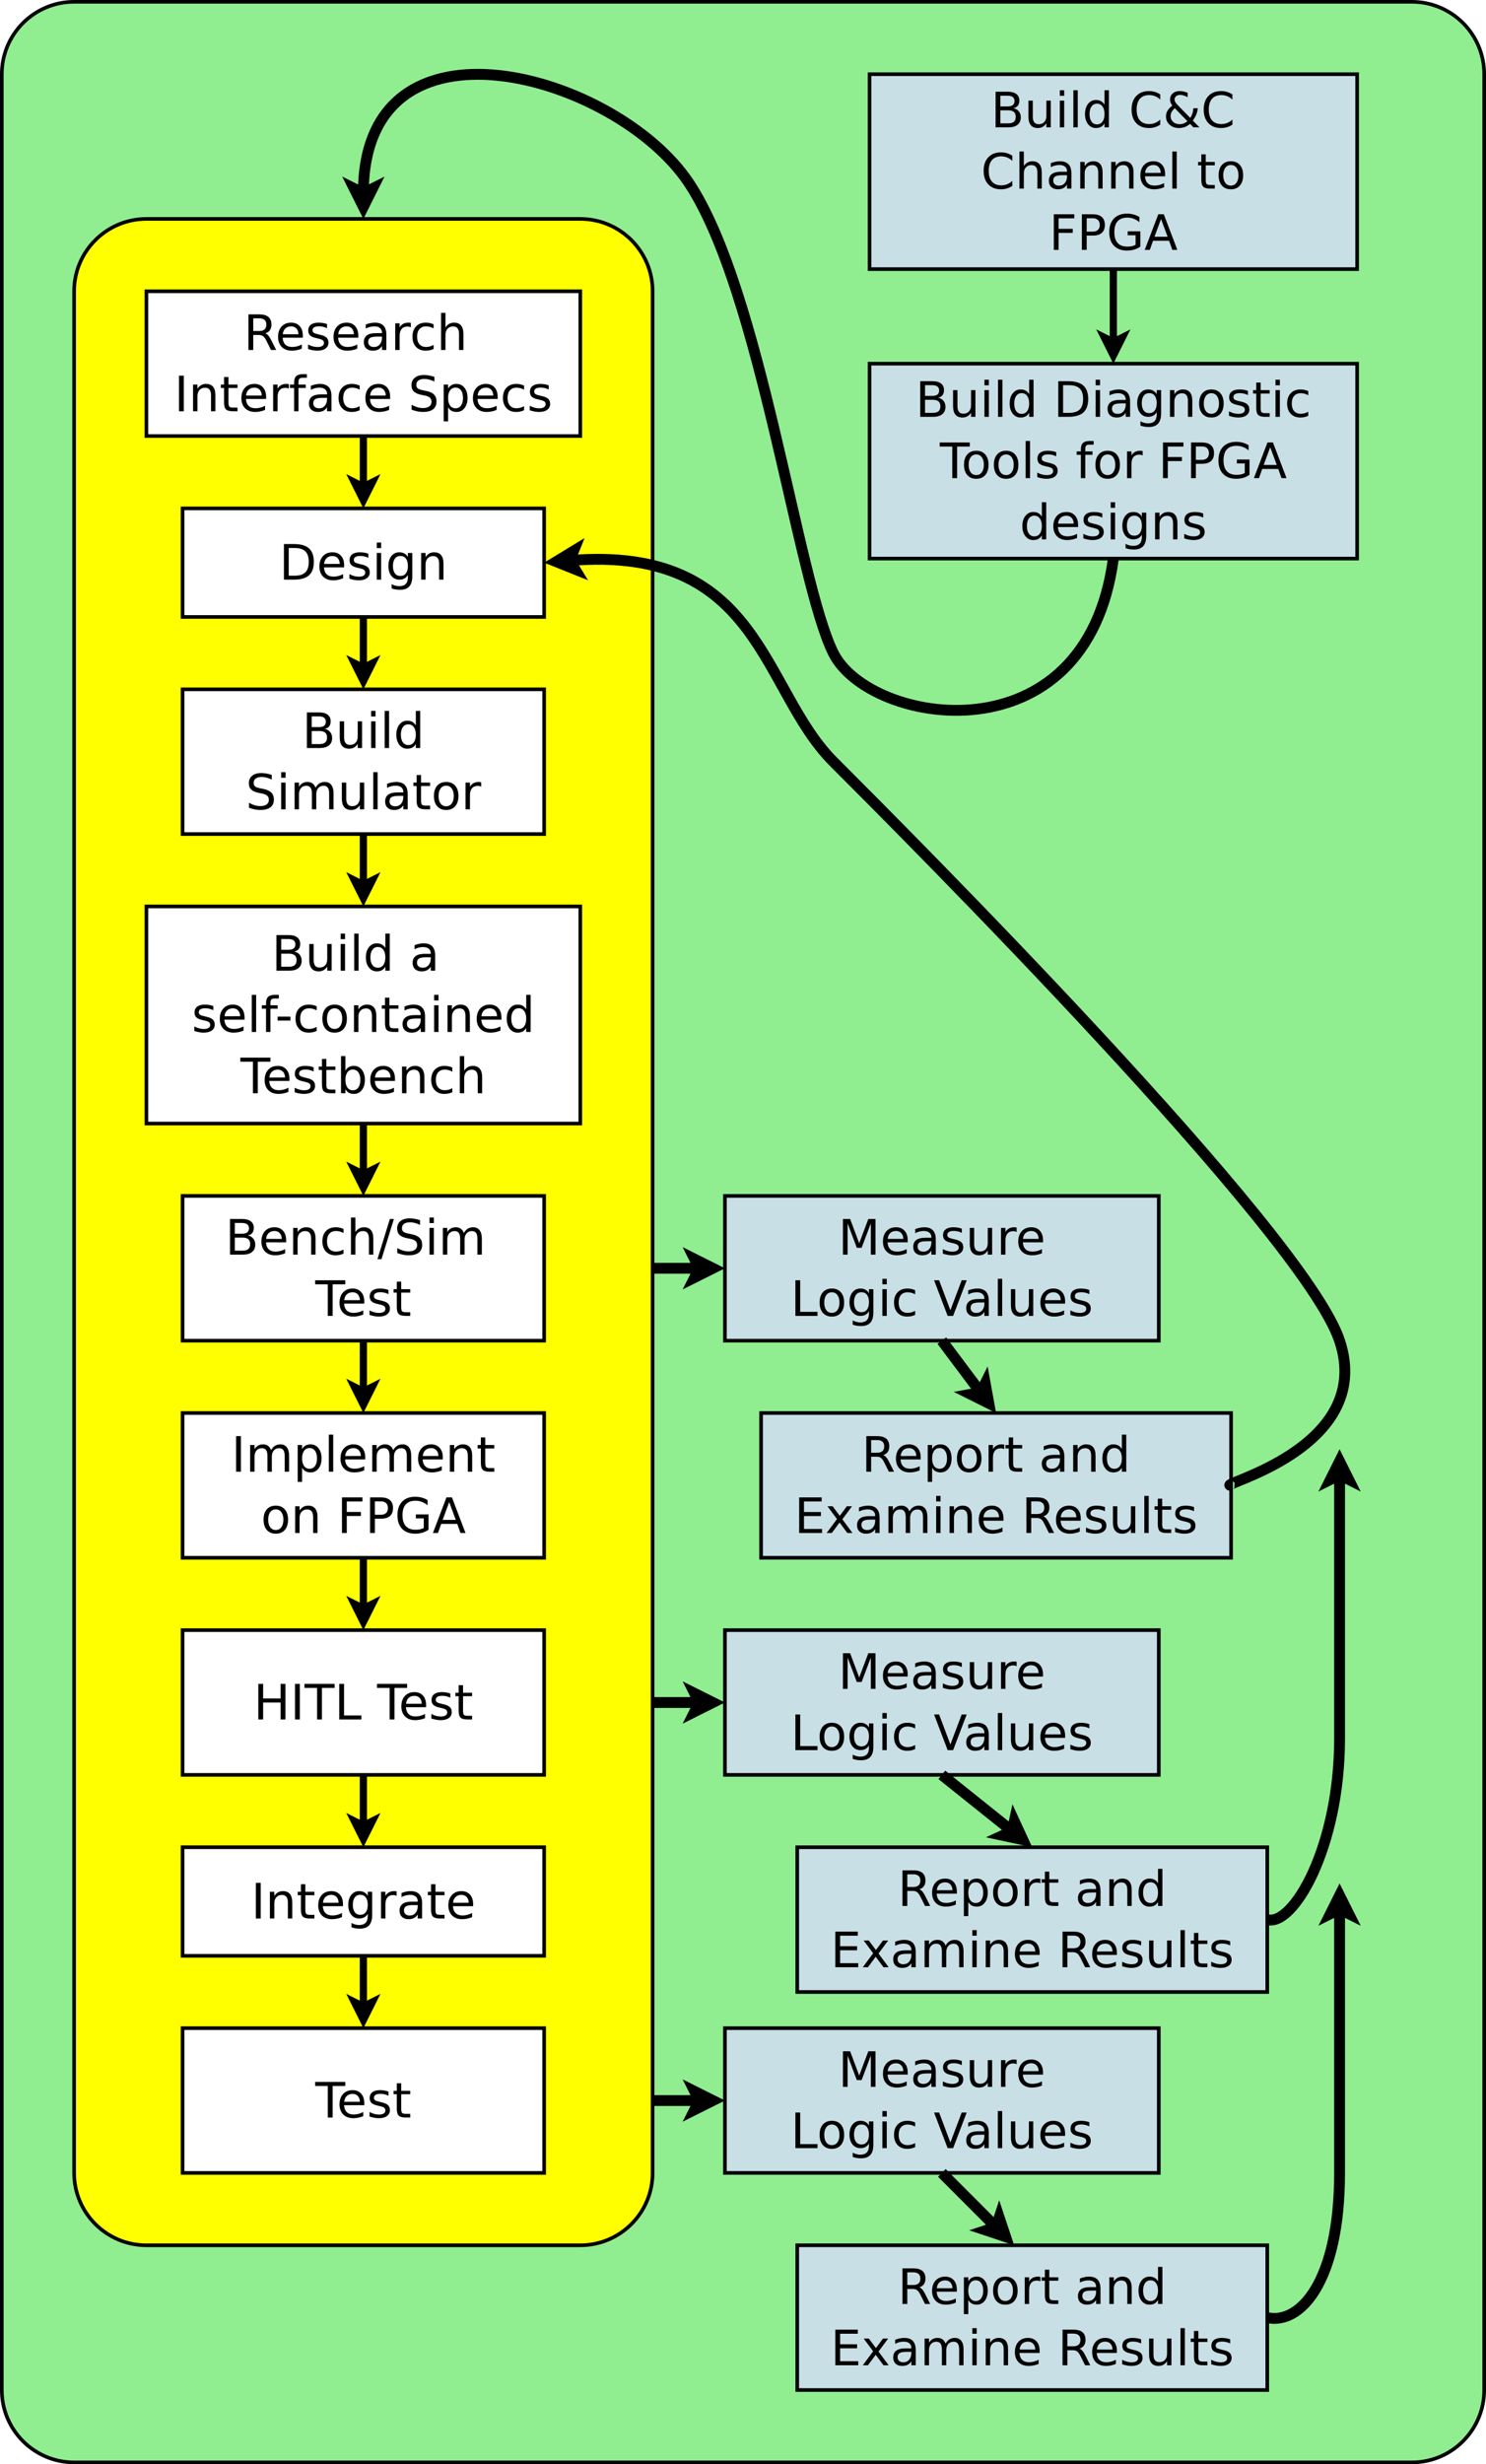 <?xml version="1.0" encoding="UTF-8"?>
<svg xmlns="http://www.w3.org/2000/svg" xmlns:xlink="http://www.w3.org/1999/xlink" width="822pt" height="1362pt" viewBox="0 0 822 1362" version="1.1">
<defs>
<g>
<symbol overflow="visible" id="glyph0-0">
<path style="stroke:none;" d="M 1.344 4.766 L 1.344 -19.031 L 14.844 -19.031 L 14.844 4.766 Z M 2.859 3.266 L 13.344 3.266 L 13.344 -17.516 L 2.859 -17.516 Z M 2.859 3.266 "/>
</symbol>
<symbol overflow="visible" id="glyph0-1">
<path style="stroke:none;" d="M 5.312 -9.406 L 5.312 -2.188 L 9.578 -2.188 C 11.016 -2.188 12.078 -2.484 12.766 -3.078 C 13.453 -3.672 13.797 -4.578 13.797 -5.797 C 13.797 -7.023 13.453 -7.93 12.766 -8.516 C 12.078 -9.109 11.016 -9.406 9.578 -9.406 Z M 5.312 -17.5 L 5.312 -11.562 L 9.25 -11.562 C 10.551 -11.562 11.52 -11.805 12.156 -12.297 C 12.801 -12.785 13.125 -13.531 13.125 -14.531 C 13.125 -15.52 12.801 -16.258 12.156 -16.75 C 11.52 -17.25 10.551 -17.5 9.25 -17.5 Z M 2.656 -19.688 L 9.453 -19.688 C 11.484 -19.688 13.047 -19.266 14.141 -18.422 C 15.242 -17.578 15.797 -16.375 15.797 -14.812 C 15.797 -13.613 15.516 -12.656 14.953 -11.938 C 14.391 -11.227 13.562 -10.785 12.469 -10.609 C 13.781 -10.328 14.797 -9.738 15.516 -8.844 C 16.242 -7.957 16.609 -6.848 16.609 -5.516 C 16.609 -3.754 16.008 -2.395 14.812 -1.438 C 13.625 -0.477 11.926 0 9.719 0 L 2.656 0 Z M 2.656 -19.688 "/>
</symbol>
<symbol overflow="visible" id="glyph0-2">
<path style="stroke:none;" d="M 2.297 -5.828 L 2.297 -14.766 L 4.719 -14.766 L 4.719 -5.922 C 4.719 -4.523 4.988 -3.477 5.531 -2.781 C 6.082 -2.082 6.898 -1.734 7.984 -1.734 C 9.297 -1.734 10.332 -2.148 11.094 -2.984 C 11.852 -3.816 12.234 -4.953 12.234 -6.391 L 12.234 -14.766 L 14.656 -14.766 L 14.656 0 L 12.234 0 L 12.234 -2.266 C 11.641 -1.367 10.953 -0.703 10.172 -0.266 C 9.398 0.16 8.5 0.375 7.469 0.375 C 5.781 0.375 4.492 -0.148 3.609 -1.203 C 2.734 -2.254 2.297 -3.797 2.297 -5.828 Z M 8.391 -15.125 Z M 8.391 -15.125 "/>
</symbol>
<symbol overflow="visible" id="glyph0-3">
<path style="stroke:none;" d="M 2.547 -14.766 L 4.969 -14.766 L 4.969 0 L 2.547 0 Z M 2.547 -20.516 L 4.969 -20.516 L 4.969 -17.438 L 2.547 -17.438 Z M 2.547 -20.516 "/>
</symbol>
<symbol overflow="visible" id="glyph0-4">
<path style="stroke:none;" d="M 2.547 -20.516 L 4.969 -20.516 L 4.969 0 L 2.547 0 Z M 2.547 -20.516 "/>
</symbol>
<symbol overflow="visible" id="glyph0-5">
<path style="stroke:none;" d="M 12.266 -12.531 L 12.266 -20.516 L 14.688 -20.516 L 14.688 0 L 12.266 0 L 12.266 -2.219 C 11.754 -1.332 11.109 -0.676 10.328 -0.25 C 9.547 0.164 8.613 0.375 7.531 0.375 C 5.75 0.375 4.297 -0.332 3.172 -1.75 C 2.047 -3.176 1.484 -5.051 1.484 -7.375 C 1.484 -9.688 2.047 -11.555 3.172 -12.984 C 4.297 -14.41 5.75 -15.125 7.531 -15.125 C 8.613 -15.125 9.547 -14.91 10.328 -14.484 C 11.109 -14.055 11.754 -13.406 12.266 -12.531 Z M 4 -7.375 C 4 -5.582 4.363 -4.176 5.094 -3.156 C 5.832 -2.145 6.844 -1.641 8.125 -1.641 C 9.406 -1.641 10.414 -2.145 11.156 -3.156 C 11.895 -4.176 12.266 -5.582 12.266 -7.375 C 12.266 -9.156 11.895 -10.551 11.156 -11.562 C 10.414 -12.582 9.406 -13.094 8.125 -13.094 C 6.844 -13.094 5.832 -12.582 5.094 -11.562 C 4.363 -10.551 4 -9.156 4 -7.375 Z M 4 -7.375 "/>
</symbol>
<symbol overflow="visible" id="glyph0-6">
<path style="stroke:none;" d=""/>
</symbol>
<symbol overflow="visible" id="glyph0-7">
<path style="stroke:none;" d="M 17.391 -18.172 L 17.391 -15.359 C 16.492 -16.191 15.535 -16.812 14.516 -17.219 C 13.504 -17.633 12.426 -17.844 11.281 -17.844 C 9.031 -17.844 7.305 -17.156 6.109 -15.781 C 4.922 -14.406 4.328 -12.422 4.328 -9.828 C 4.328 -7.234 4.922 -5.25 6.109 -3.875 C 7.305 -2.5 9.031 -1.812 11.281 -1.812 C 12.426 -1.812 13.504 -2.016 14.516 -2.422 C 15.535 -2.836 16.492 -3.461 17.391 -4.297 L 17.391 -1.516 C 16.453 -0.879 15.461 -0.406 14.422 -0.094 C 13.391 0.219 12.289 0.375 11.125 0.375 C 8.145 0.375 5.797 -0.535 4.078 -2.359 C 2.367 -4.18 1.516 -6.672 1.516 -9.828 C 1.516 -12.984 2.367 -15.473 4.078 -17.297 C 5.797 -19.129 8.145 -20.047 11.125 -20.047 C 12.301 -20.047 13.41 -19.891 14.453 -19.578 C 15.492 -19.266 16.473 -18.797 17.391 -18.172 Z M 17.391 -18.172 "/>
</symbol>
<symbol overflow="visible" id="glyph0-8">
<path style="stroke:none;" d="M 6.562 -10.594 C 5.758 -9.875 5.172 -9.16 4.797 -8.453 C 4.43 -7.742 4.25 -7.004 4.25 -6.234 C 4.25 -4.953 4.711 -3.883 5.641 -3.031 C 6.578 -2.176 7.75 -1.75 9.156 -1.75 C 9.988 -1.75 10.77 -1.883 11.5 -2.156 C 12.227 -2.438 12.91 -2.859 13.547 -3.422 Z M 8.422 -12.062 L 15.125 -5.203 C 15.645 -5.984 16.047 -6.82 16.328 -7.719 C 16.617 -8.613 16.789 -9.562 16.844 -10.562 L 19.297 -10.562 C 19.191 -9.395 18.91 -8.242 18.453 -7.109 C 17.992 -5.984 17.359 -4.863 16.547 -3.75 L 20.219 0 L 16.906 0 L 15.016 -1.938 C 14.098 -1.156 13.141 -0.57 12.141 -0.188 C 11.141 0.188 10.062 0.375 8.906 0.375 C 6.789 0.375 5.062 -0.227 3.719 -1.438 C 2.375 -2.645 1.703 -4.191 1.703 -6.078 C 1.703 -7.203 1.992 -8.258 2.578 -9.25 C 3.172 -10.238 4.055 -11.164 5.234 -12.031 C 4.805 -12.594 4.484 -13.145 4.266 -13.688 C 4.047 -14.238 3.938 -14.781 3.938 -15.312 C 3.938 -16.727 4.426 -17.867 5.406 -18.734 C 6.383 -19.609 7.68 -20.047 9.297 -20.047 C 10.023 -20.047 10.75 -19.961 11.469 -19.797 C 12.195 -19.641 12.938 -19.406 13.688 -19.094 L 13.688 -16.688 C 12.914 -17.102 12.18 -17.414 11.484 -17.625 C 10.797 -17.844 10.156 -17.953 9.562 -17.953 C 8.633 -17.953 7.883 -17.707 7.312 -17.219 C 6.738 -16.738 6.453 -16.109 6.453 -15.328 C 6.453 -14.879 6.578 -14.426 6.828 -13.969 C 7.086 -13.52 7.617 -12.883 8.422 -12.062 Z M 8.422 -12.062 "/>
</symbol>
<symbol overflow="visible" id="glyph0-9">
<path style="stroke:none;" d="M 14.812 -8.906 L 14.812 0 L 12.391 0 L 12.391 -8.828 C 12.391 -10.223 12.117 -11.27 11.578 -11.969 C 11.035 -12.664 10.219 -13.016 9.125 -13.016 C 7.812 -13.016 6.773 -12.594 6.016 -11.75 C 5.266 -10.914 4.891 -9.781 4.891 -8.344 L 4.891 0 L 2.453 0 L 2.453 -20.516 L 4.891 -20.516 L 4.891 -12.469 C 5.473 -13.352 6.156 -14.016 6.938 -14.453 C 7.727 -14.898 8.633 -15.125 9.656 -15.125 C 11.352 -15.125 12.633 -14.598 13.5 -13.547 C 14.375 -12.492 14.812 -10.945 14.812 -8.906 Z M 14.812 -8.906 "/>
</symbol>
<symbol overflow="visible" id="glyph0-10">
<path style="stroke:none;" d="M 9.25 -7.422 C 7.289 -7.422 5.93 -7.195 5.172 -6.75 C 4.422 -6.301 4.047 -5.535 4.047 -4.453 C 4.047 -3.598 4.328 -2.914 4.891 -2.406 C 5.461 -1.895 6.238 -1.641 7.219 -1.641 C 8.562 -1.641 9.641 -2.117 10.453 -3.078 C 11.266 -4.035 11.672 -5.301 11.672 -6.875 L 11.672 -7.422 Z M 14.094 -8.422 L 14.094 0 L 11.672 0 L 11.672 -2.234 C 11.117 -1.336 10.426 -0.676 9.594 -0.25 C 8.77 0.164 7.758 0.375 6.562 0.375 C 5.051 0.375 3.848 -0.047 2.953 -0.891 C 2.066 -1.734 1.625 -2.867 1.625 -4.297 C 1.625 -5.961 2.176 -7.219 3.281 -8.062 C 4.395 -8.906 6.055 -9.328 8.266 -9.328 L 11.672 -9.328 L 11.672 -9.562 C 11.672 -10.676 11.301 -11.535 10.562 -12.141 C 9.832 -12.754 8.801 -13.062 7.469 -13.062 C 6.625 -13.062 5.801 -12.957 5 -12.75 C 4.207 -12.551 3.441 -12.254 2.703 -11.859 L 2.703 -14.094 C 3.586 -14.438 4.445 -14.691 5.281 -14.859 C 6.125 -15.035 6.938 -15.125 7.719 -15.125 C 9.852 -15.125 11.445 -14.566 12.5 -13.453 C 13.562 -12.348 14.094 -10.672 14.094 -8.422 Z M 14.094 -8.422 "/>
</symbol>
<symbol overflow="visible" id="glyph0-11">
<path style="stroke:none;" d="M 14.812 -8.906 L 14.812 0 L 12.391 0 L 12.391 -8.828 C 12.391 -10.223 12.117 -11.27 11.578 -11.969 C 11.035 -12.664 10.219 -13.016 9.125 -13.016 C 7.812 -13.016 6.773 -12.594 6.016 -11.75 C 5.266 -10.914 4.891 -9.781 4.891 -8.344 L 4.891 0 L 2.453 0 L 2.453 -14.766 L 4.891 -14.766 L 4.891 -12.469 C 5.473 -13.352 6.156 -14.016 6.938 -14.453 C 7.727 -14.898 8.633 -15.125 9.656 -15.125 C 11.352 -15.125 12.633 -14.598 13.5 -13.547 C 14.375 -12.492 14.812 -10.945 14.812 -8.906 Z M 14.812 -8.906 "/>
</symbol>
<symbol overflow="visible" id="glyph0-12">
<path style="stroke:none;" d="M 15.172 -7.984 L 15.172 -6.797 L 4.016 -6.797 C 4.117 -5.129 4.617 -3.859 5.516 -2.984 C 6.422 -2.109 7.68 -1.672 9.297 -1.672 C 10.223 -1.672 11.125 -1.785 12 -2.016 C 12.875 -2.242 13.742 -2.586 14.609 -3.047 L 14.609 -0.75 C 13.734 -0.383 12.836 -0.109 11.922 0.078 C 11.016 0.273 10.094 0.375 9.156 0.375 C 6.789 0.375 4.922 -0.305 3.547 -1.672 C 2.172 -3.047 1.484 -4.898 1.484 -7.234 C 1.484 -9.648 2.133 -11.566 3.438 -12.984 C 4.75 -14.41 6.516 -15.125 8.734 -15.125 C 10.711 -15.125 12.281 -14.484 13.438 -13.203 C 14.594 -11.922 15.172 -10.18 15.172 -7.984 Z M 12.75 -8.703 C 12.727 -10.023 12.352 -11.082 11.625 -11.875 C 10.906 -12.664 9.945 -13.062 8.75 -13.062 C 7.395 -13.062 6.312 -12.676 5.5 -11.906 C 4.688 -11.145 4.219 -10.07 4.094 -8.688 Z M 12.75 -8.703 "/>
</symbol>
<symbol overflow="visible" id="glyph0-13">
<path style="stroke:none;" d="M 4.938 -18.953 L 4.938 -14.766 L 9.938 -14.766 L 9.938 -12.875 L 4.938 -12.875 L 4.938 -4.859 C 4.938 -3.66 5.102 -2.891 5.438 -2.547 C 5.77 -2.203 6.441 -2.031 7.453 -2.031 L 9.938 -2.031 L 9.938 0 L 7.453 0 C 5.578 0 4.281 -0.348 3.562 -1.047 C 2.852 -1.742 2.5 -3.016 2.5 -4.859 L 2.5 -12.875 L 0.719 -12.875 L 0.719 -14.766 L 2.5 -14.766 L 2.5 -18.953 Z M 4.938 -18.953 "/>
</symbol>
<symbol overflow="visible" id="glyph0-14">
<path style="stroke:none;" d="M 8.266 -13.062 C 6.961 -13.062 5.93 -12.551 5.172 -11.531 C 4.422 -10.52 4.047 -9.133 4.047 -7.375 C 4.047 -5.602 4.422 -4.207 5.172 -3.188 C 5.922 -2.176 6.953 -1.672 8.266 -1.672 C 9.555 -1.672 10.578 -2.18 11.328 -3.203 C 12.086 -4.223 12.469 -5.613 12.469 -7.375 C 12.469 -9.125 12.086 -10.508 11.328 -11.531 C 10.578 -12.551 9.555 -13.062 8.266 -13.062 Z M 8.266 -15.125 C 10.379 -15.125 12.035 -14.438 13.234 -13.062 C 14.441 -11.695 15.047 -9.801 15.047 -7.375 C 15.047 -4.957 14.441 -3.062 13.234 -1.688 C 12.035 -0.312 10.379 0.375 8.266 0.375 C 6.148 0.375 4.488 -0.312 3.281 -1.688 C 2.082 -3.062 1.484 -4.957 1.484 -7.375 C 1.484 -9.801 2.082 -11.695 3.281 -13.062 C 4.488 -14.438 6.148 -15.125 8.266 -15.125 Z M 8.266 -15.125 "/>
</symbol>
<symbol overflow="visible" id="glyph0-15">
<path style="stroke:none;" d="M 2.656 -19.688 L 13.969 -19.688 L 13.969 -17.438 L 5.312 -17.438 L 5.312 -11.641 L 13.125 -11.641 L 13.125 -9.406 L 5.312 -9.406 L 5.312 0 L 2.656 0 Z M 2.656 -19.688 "/>
</symbol>
<symbol overflow="visible" id="glyph0-16">
<path style="stroke:none;" d="M 5.312 -17.5 L 5.312 -10.094 L 8.656 -10.094 C 9.895 -10.094 10.852 -10.414 11.531 -11.062 C 12.207 -11.707 12.547 -12.617 12.547 -13.797 C 12.547 -14.973 12.207 -15.883 11.531 -16.531 C 10.852 -17.176 9.895 -17.5 8.656 -17.5 Z M 2.656 -19.688 L 8.656 -19.688 C 10.863 -19.688 12.531 -19.188 13.656 -18.188 C 14.789 -17.188 15.359 -15.723 15.359 -13.797 C 15.359 -11.859 14.789 -10.391 13.656 -9.391 C 12.531 -8.398 10.863 -7.906 8.656 -7.906 L 5.312 -7.906 L 5.312 0 L 2.656 0 Z M 2.656 -19.688 "/>
</symbol>
<symbol overflow="visible" id="glyph0-17">
<path style="stroke:none;" d="M 16.078 -2.812 L 16.078 -8.094 L 11.719 -8.094 L 11.719 -10.281 L 18.703 -10.281 L 18.703 -1.828 C 17.68 -1.098 16.551 -0.547 15.312 -0.172 C 14.07 0.191 12.75 0.375 11.344 0.375 C 8.258 0.375 5.848 -0.52 4.109 -2.312 C 2.379 -4.113 1.516 -6.617 1.516 -9.828 C 1.516 -13.035 2.379 -15.539 4.109 -17.344 C 5.848 -19.145 8.258 -20.047 11.344 -20.047 C 12.625 -20.047 13.844 -19.883 15 -19.562 C 16.156 -19.25 17.219 -18.785 18.188 -18.172 L 18.188 -15.328 C 17.207 -16.16 16.16 -16.785 15.047 -17.203 C 13.941 -17.629 12.781 -17.844 11.562 -17.844 C 9.156 -17.844 7.348 -17.172 6.141 -15.828 C 4.93 -14.484 4.328 -12.484 4.328 -9.828 C 4.328 -7.172 4.93 -5.172 6.141 -3.828 C 7.348 -2.484 9.156 -1.812 11.562 -1.812 C 12.5 -1.812 13.336 -1.891 14.078 -2.047 C 14.816 -2.211 15.484 -2.469 16.078 -2.812 Z M 16.078 -2.812 "/>
</symbol>
<symbol overflow="visible" id="glyph0-18">
<path style="stroke:none;" d="M 9.234 -17.062 L 5.609 -7.266 L 12.859 -7.266 Z M 7.719 -19.688 L 10.75 -19.688 L 18.25 0 L 15.484 0 L 13.688 -5.047 L 4.812 -5.047 L 3.016 0 L 0.219 0 Z M 7.719 -19.688 "/>
</symbol>
<symbol overflow="visible" id="glyph0-19">
<path style="stroke:none;" d="M 5.312 -17.5 L 5.312 -2.188 L 8.531 -2.188 C 11.25 -2.188 13.238 -2.801 14.5 -4.031 C 15.758 -5.258 16.391 -7.203 16.391 -9.859 C 16.391 -12.492 15.758 -14.426 14.5 -15.656 C 13.238 -16.883 11.25 -17.5 8.531 -17.5 Z M 2.656 -19.688 L 8.125 -19.688 C 11.938 -19.688 14.734 -18.891 16.516 -17.297 C 18.305 -15.711 19.203 -13.234 19.203 -9.859 C 19.203 -6.461 18.301 -3.969 16.5 -2.375 C 14.707 -0.789 11.914 0 8.125 0 L 2.656 0 Z M 2.656 -19.688 "/>
</symbol>
<symbol overflow="visible" id="glyph0-20">
<path style="stroke:none;" d="M 12.266 -7.547 C 12.266 -9.305 11.898 -10.672 11.172 -11.641 C 10.441 -12.609 9.426 -13.094 8.125 -13.094 C 6.82 -13.094 5.805 -12.609 5.078 -11.641 C 4.359 -10.672 4 -9.305 4 -7.547 C 4 -5.805 4.359 -4.453 5.078 -3.484 C 5.805 -2.516 6.82 -2.031 8.125 -2.031 C 9.426 -2.031 10.441 -2.516 11.172 -3.484 C 11.898 -4.453 12.266 -5.805 12.266 -7.547 Z M 14.688 -1.828 C 14.688 0.68 14.129 2.547 13.016 3.766 C 11.898 4.992 10.191 5.609 7.891 5.609 C 7.035 5.609 6.227 5.547 5.469 5.422 C 4.719 5.297 3.984 5.102 3.266 4.844 L 3.266 2.484 C 3.984 2.867 4.688 3.148 5.375 3.328 C 6.07 3.516 6.781 3.609 7.5 3.609 C 9.094 3.609 10.285 3.191 11.078 2.359 C 11.867 1.535 12.266 0.285 12.266 -1.391 L 12.266 -2.594 C 11.766 -1.727 11.117 -1.078 10.328 -0.641 C 9.547 -0.211 8.613 0 7.531 0 C 5.719 0 4.254 -0.688 3.141 -2.062 C 2.035 -3.445 1.484 -5.273 1.484 -7.547 C 1.484 -9.836 2.035 -11.672 3.141 -13.047 C 4.254 -14.43 5.719 -15.125 7.531 -15.125 C 8.613 -15.125 9.547 -14.906 10.328 -14.469 C 11.117 -14.039 11.766 -13.395 12.266 -12.531 L 12.266 -14.766 L 14.688 -14.766 Z M 14.688 -1.828 "/>
</symbol>
<symbol overflow="visible" id="glyph0-21">
<path style="stroke:none;" d="M 11.953 -14.328 L 11.953 -12.031 C 11.266 -12.383 10.551 -12.648 9.812 -12.828 C 9.082 -13.004 8.32 -13.094 7.531 -13.094 C 6.32 -13.094 5.414 -12.906 4.812 -12.531 C 4.219 -12.164 3.922 -11.613 3.922 -10.875 C 3.922 -10.312 4.133 -9.867 4.562 -9.547 C 4.988 -9.234 5.852 -8.93 7.156 -8.641 L 7.984 -8.453 C 9.711 -8.078 10.938 -7.551 11.656 -6.875 C 12.383 -6.207 12.75 -5.273 12.75 -4.078 C 12.75 -2.703 12.207 -1.613 11.125 -0.812 C 10.039 -0.02 8.547 0.375 6.641 0.375 C 5.848 0.375 5.023 0.297 4.172 0.141 C 3.316 -0.004 2.414 -0.234 1.469 -0.547 L 1.469 -3.047 C 2.363 -2.578 3.242 -2.223 4.109 -1.984 C 4.984 -1.754 5.848 -1.641 6.703 -1.641 C 7.836 -1.641 8.711 -1.836 9.328 -2.234 C 9.941 -2.629 10.25 -3.18 10.25 -3.891 C 10.25 -4.547 10.023 -5.051 9.578 -5.406 C 9.141 -5.758 8.172 -6.098 6.672 -6.422 L 5.828 -6.625 C 4.328 -6.938 3.238 -7.422 2.562 -8.078 C 1.895 -8.734 1.562 -9.629 1.562 -10.766 C 1.562 -12.16 2.051 -13.234 3.031 -13.984 C 4.02 -14.742 5.422 -15.125 7.234 -15.125 C 8.129 -15.125 8.973 -15.055 9.766 -14.922 C 10.555 -14.785 11.285 -14.586 11.953 -14.328 Z M 11.953 -14.328 "/>
</symbol>
<symbol overflow="visible" id="glyph0-22">
<path style="stroke:none;" d="M 13.172 -14.203 L 13.172 -11.938 C 12.484 -12.312 11.797 -12.594 11.109 -12.781 C 10.422 -12.969 9.723 -13.062 9.016 -13.062 C 7.441 -13.062 6.219 -12.562 5.344 -11.562 C 4.477 -10.57 4.047 -9.176 4.047 -7.375 C 4.047 -5.57 4.477 -4.172 5.344 -3.172 C 6.219 -2.172 7.441 -1.672 9.016 -1.672 C 9.723 -1.672 10.422 -1.766 11.109 -1.953 C 11.797 -2.141 12.484 -2.426 13.172 -2.812 L 13.172 -0.562 C 12.492 -0.25 11.789 -0.016 11.062 0.141 C 10.344 0.297 9.57 0.375 8.75 0.375 C 6.531 0.375 4.766 -0.32 3.453 -1.719 C 2.141 -3.113 1.484 -5 1.484 -7.375 C 1.484 -9.781 2.145 -11.672 3.469 -13.047 C 4.789 -14.43 6.602 -15.125 8.906 -15.125 C 9.656 -15.125 10.383 -15.047 11.094 -14.891 C 11.812 -14.734 12.504 -14.504 13.172 -14.203 Z M 13.172 -14.203 "/>
</symbol>
<symbol overflow="visible" id="glyph0-23">
<path style="stroke:none;" d="M -0.078 -19.688 L 16.578 -19.688 L 16.578 -17.438 L 9.578 -17.438 L 9.578 0 L 6.906 0 L 6.906 -17.438 L -0.078 -17.438 Z M -0.078 -19.688 "/>
</symbol>
<symbol overflow="visible" id="glyph0-24">
<path style="stroke:none;" d="M 10.016 -20.516 L 10.016 -18.5 L 7.703 -18.5 C 6.828 -18.5 6.219 -18.32 5.875 -17.969 C 5.539 -17.613 5.375 -16.984 5.375 -16.078 L 5.375 -14.766 L 9.375 -14.766 L 9.375 -12.875 L 5.375 -12.875 L 5.375 0 L 2.938 0 L 2.938 -12.875 L 0.625 -12.875 L 0.625 -14.766 L 2.938 -14.766 L 2.938 -15.797 C 2.938 -17.441 3.316 -18.641 4.078 -19.391 C 4.848 -20.141 6.062 -20.516 7.719 -20.516 Z M 10.016 -20.516 "/>
</symbol>
<symbol overflow="visible" id="glyph0-25">
<path style="stroke:none;" d="M 11.094 -12.5 C 10.82 -12.656 10.523 -12.77 10.203 -12.844 C 9.891 -12.914 9.539 -12.953 9.156 -12.953 C 7.781 -12.953 6.723 -12.504 5.984 -11.609 C 5.254 -10.723 4.891 -9.445 4.891 -7.781 L 4.891 0 L 2.453 0 L 2.453 -14.766 L 4.891 -14.766 L 4.891 -12.469 C 5.398 -13.363 6.062 -14.031 6.875 -14.469 C 7.695 -14.906 8.691 -15.125 9.859 -15.125 C 10.023 -15.125 10.207 -15.113 10.406 -15.094 C 10.613 -15.07 10.844 -15.035 11.094 -14.984 Z M 11.094 -12.5 "/>
</symbol>
<symbol overflow="visible" id="glyph0-26">
<path style="stroke:none;" d="M 2.656 -19.688 L 6.625 -19.688 L 11.641 -6.281 L 16.688 -19.688 L 20.656 -19.688 L 20.656 0 L 18.062 0 L 18.062 -17.281 L 12.984 -3.781 L 10.312 -3.781 L 5.234 -17.281 L 5.234 0 L 2.656 0 Z M 2.656 -19.688 "/>
</symbol>
<symbol overflow="visible" id="glyph0-27">
<path style="stroke:none;" d="M 2.656 -19.688 L 5.312 -19.688 L 5.312 -2.234 L 14.891 -2.234 L 14.891 0 L 2.656 0 Z M 2.656 -19.688 "/>
</symbol>
<symbol overflow="visible" id="glyph0-28">
<path style="stroke:none;" d="M 7.719 0 L 0.219 -19.688 L 3 -19.688 L 9.234 -3.109 L 15.484 -19.688 L 18.25 -19.688 L 10.75 0 Z M 7.719 0 "/>
</symbol>
<symbol overflow="visible" id="glyph0-29">
<path style="stroke:none;" d="M 11.984 -9.234 C 12.555 -9.035 13.113 -8.617 13.656 -7.984 C 14.195 -7.359 14.738 -6.488 15.281 -5.375 L 17.984 0 L 15.125 0 L 12.609 -5.047 C 11.953 -6.367 11.316 -7.242 10.703 -7.672 C 10.098 -8.098 9.27 -8.312 8.219 -8.312 L 5.312 -8.312 L 5.312 0 L 2.656 0 L 2.656 -19.688 L 8.656 -19.688 C 10.906 -19.688 12.582 -19.211 13.688 -18.266 C 14.801 -17.328 15.359 -15.91 15.359 -14.016 C 15.359 -12.773 15.066 -11.742 14.484 -10.922 C 13.91 -10.109 13.078 -9.547 11.984 -9.234 Z M 5.312 -17.5 L 5.312 -10.5 L 8.656 -10.5 C 9.945 -10.5 10.914 -10.797 11.562 -11.391 C 12.219 -11.984 12.547 -12.859 12.547 -14.016 C 12.547 -15.16 12.219 -16.023 11.562 -16.609 C 10.914 -17.203 9.945 -17.5 8.656 -17.5 Z M 5.312 -17.5 "/>
</symbol>
<symbol overflow="visible" id="glyph0-30">
<path style="stroke:none;" d="M 4.891 -2.219 L 4.891 5.609 L 2.453 5.609 L 2.453 -14.766 L 4.891 -14.766 L 4.891 -12.531 C 5.398 -13.406 6.039 -14.055 6.812 -14.484 C 7.594 -14.91 8.523 -15.125 9.609 -15.125 C 11.398 -15.125 12.852 -14.41 13.969 -12.984 C 15.094 -11.555 15.656 -9.688 15.656 -7.375 C 15.656 -5.051 15.094 -3.176 13.969 -1.75 C 12.852 -0.332 11.398 0.375 9.609 0.375 C 8.523 0.375 7.594 0.164 6.812 -0.25 C 6.039 -0.676 5.398 -1.332 4.891 -2.219 Z M 13.141 -7.375 C 13.141 -9.156 12.77 -10.551 12.031 -11.562 C 11.301 -12.582 10.297 -13.094 9.016 -13.094 C 7.734 -13.094 6.723 -12.582 5.984 -11.562 C 5.254 -10.551 4.891 -9.156 4.891 -7.375 C 4.891 -5.582 5.254 -4.176 5.984 -3.156 C 6.723 -2.145 7.734 -1.641 9.016 -1.641 C 10.297 -1.641 11.301 -2.145 12.031 -3.156 C 12.77 -4.176 13.141 -5.582 13.141 -7.375 Z M 13.141 -7.375 "/>
</symbol>
<symbol overflow="visible" id="glyph0-31">
<path style="stroke:none;" d="M 2.656 -19.688 L 15.094 -19.688 L 15.094 -17.438 L 5.312 -17.438 L 5.312 -11.609 L 14.688 -11.609 L 14.688 -9.375 L 5.312 -9.375 L 5.312 -2.234 L 15.328 -2.234 L 15.328 0 L 2.656 0 Z M 2.656 -19.688 "/>
</symbol>
<symbol overflow="visible" id="glyph0-32">
<path style="stroke:none;" d="M 14.812 -14.766 L 9.484 -7.578 L 15.094 0 L 12.234 0 L 7.938 -5.797 L 3.641 0 L 0.781 0 L 6.516 -7.719 L 1.266 -14.766 L 4.125 -14.766 L 8.047 -9.5 L 11.953 -14.766 Z M 14.812 -14.766 "/>
</symbol>
<symbol overflow="visible" id="glyph0-33">
<path style="stroke:none;" d="M 14.047 -11.938 C 14.648 -13.02 15.375 -13.82 16.219 -14.344 C 17.062 -14.863 18.055 -15.125 19.203 -15.125 C 20.734 -15.125 21.914 -14.582 22.75 -13.5 C 23.582 -12.426 24 -10.895 24 -8.906 L 24 0 L 21.562 0 L 21.562 -8.828 C 21.562 -10.242 21.312 -11.297 20.812 -11.984 C 20.312 -12.672 19.547 -13.016 18.516 -13.016 C 17.266 -13.016 16.273 -12.594 15.547 -11.75 C 14.816 -10.914 14.453 -9.781 14.453 -8.344 L 14.453 0 L 12.016 0 L 12.016 -8.828 C 12.016 -10.254 11.758 -11.305 11.25 -11.984 C 10.75 -12.672 9.977 -13.016 8.938 -13.016 C 7.695 -13.016 6.711 -12.594 5.984 -11.75 C 5.254 -10.914 4.891 -9.781 4.891 -8.344 L 4.891 0 L 2.453 0 L 2.453 -14.766 L 4.891 -14.766 L 4.891 -12.469 C 5.441 -13.375 6.102 -14.039 6.875 -14.469 C 7.656 -14.906 8.578 -15.125 9.641 -15.125 C 10.711 -15.125 11.625 -14.848 12.375 -14.297 C 13.125 -13.754 13.68 -12.969 14.047 -11.938 Z M 14.047 -11.938 "/>
</symbol>
<symbol overflow="visible" id="glyph0-34">
<path style="stroke:none;" d="M 1.312 -8.484 L 8.422 -8.484 L 8.422 -6.312 L 1.312 -6.312 Z M 1.312 -8.484 "/>
</symbol>
<symbol overflow="visible" id="glyph0-35">
<path style="stroke:none;" d="M 13.141 -7.375 C 13.141 -9.156 12.77 -10.551 12.031 -11.562 C 11.301 -12.582 10.297 -13.094 9.016 -13.094 C 7.734 -13.094 6.723 -12.582 5.984 -11.562 C 5.254 -10.551 4.891 -9.156 4.891 -7.375 C 4.891 -5.582 5.254 -4.176 5.984 -3.156 C 6.723 -2.145 7.734 -1.641 9.016 -1.641 C 10.297 -1.641 11.301 -2.145 12.031 -3.156 C 12.77 -4.176 13.141 -5.582 13.141 -7.375 Z M 4.891 -12.531 C 5.398 -13.406 6.039 -14.055 6.812 -14.484 C 7.594 -14.91 8.523 -15.125 9.609 -15.125 C 11.398 -15.125 12.852 -14.41 13.969 -12.984 C 15.094 -11.555 15.656 -9.688 15.656 -7.375 C 15.656 -5.051 15.094 -3.176 13.969 -1.75 C 12.852 -0.332 11.398 0.375 9.609 0.375 C 8.523 0.375 7.594 0.164 6.812 -0.25 C 6.039 -0.676 5.398 -1.332 4.891 -2.219 L 4.891 0 L 2.453 0 L 2.453 -20.516 L 4.891 -20.516 Z M 4.891 -12.531 "/>
</symbol>
<symbol overflow="visible" id="glyph0-36">
<path style="stroke:none;" d="M 2.656 -19.688 L 5.312 -19.688 L 5.312 0 L 2.656 0 Z M 2.656 -19.688 "/>
</symbol>
<symbol overflow="visible" id="glyph0-37">
<path style="stroke:none;" d="M 14.453 -19.031 L 14.453 -16.438 C 13.441 -16.926 12.488 -17.285 11.594 -17.516 C 10.695 -17.754 9.828 -17.875 8.984 -17.875 C 7.535 -17.875 6.414 -17.594 5.625 -17.031 C 4.844 -16.469 4.453 -15.672 4.453 -14.641 C 4.453 -13.766 4.711 -13.102 5.234 -12.656 C 5.766 -12.219 6.758 -11.863 8.219 -11.594 L 9.828 -11.266 C 11.805 -10.879 13.27 -10.207 14.219 -9.25 C 15.164 -8.301 15.641 -7.031 15.641 -5.438 C 15.641 -3.531 15 -2.082 13.719 -1.094 C 12.438 -0.113 10.562 0.375 8.094 0.375 C 7.164 0.375 6.176 0.27 5.125 0.062 C 4.07 -0.145 2.984 -0.457 1.859 -0.875 L 1.859 -3.609 C 2.941 -3.004 4 -2.547 5.031 -2.234 C 6.07 -1.93 7.094 -1.781 8.094 -1.781 C 9.613 -1.781 10.785 -2.078 11.609 -2.672 C 12.441 -3.273 12.859 -4.129 12.859 -5.234 C 12.859 -6.203 12.562 -6.957 11.969 -7.5 C 11.375 -8.039 10.398 -8.453 9.047 -8.734 L 7.422 -9.047 C 5.43 -9.441 3.992 -10.062 3.109 -10.906 C 2.223 -11.75 1.781 -12.922 1.781 -14.422 C 1.781 -16.16 2.391 -17.531 3.609 -18.531 C 4.836 -19.539 6.531 -20.047 8.688 -20.047 C 9.613 -20.047 10.555 -19.957 11.516 -19.781 C 12.473 -19.613 13.453 -19.363 14.453 -19.031 Z M 14.453 -19.031 "/>
</symbol>
<symbol overflow="visible" id="glyph0-38">
<path style="stroke:none;" d="M 6.859 -19.688 L 9.094 -19.688 L 2.234 2.5 L 0 2.5 Z M 6.859 -19.688 "/>
</symbol>
<symbol overflow="visible" id="glyph0-39">
<path style="stroke:none;" d="M 2.656 -19.688 L 5.312 -19.688 L 5.312 -11.609 L 14.984 -11.609 L 14.984 -19.688 L 17.656 -19.688 L 17.656 0 L 14.984 0 L 14.984 -9.375 L 5.312 -9.375 L 5.312 0 L 2.656 0 Z M 2.656 -19.688 "/>
</symbol>
</g>
</defs>
<g id="surface33128">
<rect x="0" y="0" width="822" height="1362" style="fill:rgb(100%,100%,100%);fill-opacity:1;stroke:none;"/>
<path style="fill-rule:evenodd;fill:rgb(56.471%,93.333%,56.471%);fill-opacity:1;stroke-width:0.1;stroke-linecap:butt;stroke-linejoin:round;stroke:rgb(0%,0%,0%);stroke-opacity:1;stroke-miterlimit:10;" d="M 2 -10 L 39 -10 C 40.104 -10 41 -9.104 41 -8 L 41 56 C 41 57.104 40.104 58 39 58 L 2 58 C 0.896 58 -0 57.104 -0 56 L -0 -8 C -0 -9.104 0.896 -10 2 -10 " transform="matrix(20,0,0,20,1,201)"/>
<path style="fill:none;stroke-width:0.3;stroke-linecap:butt;stroke-linejoin:round;stroke:rgb(0%,0%,0%);stroke-opacity:1;stroke-miterlimit:10;" d="M 15 25 L 19.29 25 " transform="matrix(20,0,0,20,1,201)"/>
<path style="fill-rule:evenodd;fill:rgb(0%,0%,0%);fill-opacity:1;stroke-width:0.3;stroke-linecap:butt;stroke-linejoin:miter;stroke:rgb(0%,0%,0%);stroke-opacity:1;stroke-miterlimit:10;" d="M 19.665 25 L 19.165 25.25 L 19.29 25 L 19.165 24.75 Z M 19.665 25 " transform="matrix(20,0,0,20,1,201)"/>
<path style="fill-rule:evenodd;fill:rgb(78.431%,87.451%,90.196%);fill-opacity:1;stroke-width:0.1;stroke-linecap:butt;stroke-linejoin:miter;stroke:rgb(0%,0%,0%);stroke-opacity:1;stroke-miterlimit:10;" d="M 24 -8 L 37.486 -8 L 37.486 -2.613 L 24 -2.613 Z M 24 -8 " transform="matrix(20,0,0,20,1,201)"/>
<g style="fill:rgb(0%,0%,0%);fill-opacity:1;">
  <use xlink:href="#glyph0-1" x="548.066" y="70.39"/>
  <use xlink:href="#glyph0-2" x="566.589" y="70.39"/>
  <use xlink:href="#glyph0-3" x="583.702" y="70.39"/>
  <use xlink:href="#glyph0-4" x="591.203" y="70.39"/>
  <use xlink:href="#glyph0-5" x="598.704" y="70.39"/>
  <use xlink:href="#glyph0-6" x="615.843" y="70.39"/>
  <use xlink:href="#glyph0-7" x="624.426" y="70.39"/>
  <use xlink:href="#glyph0-8" x="643.278" y="70.39"/>
  <use xlink:href="#glyph0-7" x="664.332" y="70.39"/>
</g>
<g style="fill:rgb(0%,0%,0%);fill-opacity:1;">
  <use xlink:href="#glyph0-7" x="542.598" y="104.257"/>
  <use xlink:href="#glyph0-9" x="561.45" y="104.257"/>
  <use xlink:href="#glyph0-10" x="578.563" y="104.257"/>
  <use xlink:href="#glyph0-11" x="595.108" y="104.257"/>
  <use xlink:href="#glyph0-11" x="612.22" y="104.257"/>
  <use xlink:href="#glyph0-12" x="629.333" y="104.257"/>
  <use xlink:href="#glyph0-4" x="645.944" y="104.257"/>
  <use xlink:href="#glyph0-6" x="653.445" y="104.257"/>
  <use xlink:href="#glyph0-13" x="662.028" y="104.257"/>
  <use xlink:href="#glyph0-14" x="672.614" y="104.257"/>
</g>
<g style="fill:rgb(0%,0%,0%);fill-opacity:1;">
  <use xlink:href="#glyph0-15" x="580.273" y="138.121"/>
  <use xlink:href="#glyph0-16" x="595.804" y="138.121"/>
  <use xlink:href="#glyph0-17" x="612.086" y="138.121"/>
  <use xlink:href="#glyph0-18" x="633.008" y="138.121"/>
</g>
<path style="fill-rule:evenodd;fill:rgb(78.431%,87.451%,90.196%);fill-opacity:1;stroke-width:0.1;stroke-linecap:butt;stroke-linejoin:miter;stroke:rgb(0%,0%,0%);stroke-opacity:1;stroke-miterlimit:10;" d="M 24 -0 L 37.486 -0 L 37.486 5.387 L 24 5.387 Z M 24 -0 " transform="matrix(20,0,0,20,1,201)"/>
<g style="fill:rgb(0%,0%,0%);fill-opacity:1;">
  <use xlink:href="#glyph0-1" x="506.387" y="230.39"/>
  <use xlink:href="#glyph0-2" x="524.91" y="230.39"/>
  <use xlink:href="#glyph0-3" x="542.022" y="230.39"/>
  <use xlink:href="#glyph0-4" x="549.523" y="230.39"/>
  <use xlink:href="#glyph0-5" x="557.025" y="230.39"/>
  <use xlink:href="#glyph0-6" x="574.163" y="230.39"/>
  <use xlink:href="#glyph0-19" x="582.746" y="230.39"/>
  <use xlink:href="#glyph0-3" x="603.537" y="230.39"/>
  <use xlink:href="#glyph0-10" x="611.038" y="230.39"/>
  <use xlink:href="#glyph0-20" x="627.583" y="230.39"/>
  <use xlink:href="#glyph0-11" x="644.722" y="230.39"/>
  <use xlink:href="#glyph0-14" x="661.834" y="230.39"/>
  <use xlink:href="#glyph0-21" x="678.353" y="230.39"/>
  <use xlink:href="#glyph0-13" x="692.42" y="230.39"/>
  <use xlink:href="#glyph0-3" x="703.007" y="230.39"/>
  <use xlink:href="#glyph0-22" x="710.508" y="230.39"/>
</g>
<g style="fill:rgb(0%,0%,0%);fill-opacity:1;">
  <use xlink:href="#glyph0-23" x="519.863" y="264.257"/>
  <use xlink:href="#glyph0-14" x="531.768" y="264.257"/>
  <use xlink:href="#glyph0-14" x="548.287" y="264.257"/>
  <use xlink:href="#glyph0-4" x="564.807" y="264.257"/>
  <use xlink:href="#glyph0-21" x="572.308" y="264.257"/>
  <use xlink:href="#glyph0-6" x="586.375" y="264.257"/>
  <use xlink:href="#glyph0-24" x="594.957" y="264.257"/>
  <use xlink:href="#glyph0-14" x="604.463" y="264.257"/>
  <use xlink:href="#glyph0-25" x="620.982" y="264.257"/>
  <use xlink:href="#glyph0-6" x="632.083" y="264.257"/>
  <use xlink:href="#glyph0-15" x="640.665" y="264.257"/>
  <use xlink:href="#glyph0-16" x="656.195" y="264.257"/>
  <use xlink:href="#glyph0-17" x="672.477" y="264.257"/>
  <use xlink:href="#glyph0-18" x="693.4" y="264.257"/>
</g>
<g style="fill:rgb(0%,0%,0%);fill-opacity:1;">
  <use xlink:href="#glyph0-5" x="564.043" y="298.121"/>
  <use xlink:href="#glyph0-12" x="581.182" y="298.121"/>
  <use xlink:href="#glyph0-21" x="597.793" y="298.121"/>
  <use xlink:href="#glyph0-3" x="611.86" y="298.121"/>
  <use xlink:href="#glyph0-20" x="619.361" y="298.121"/>
  <use xlink:href="#glyph0-11" x="636.5" y="298.121"/>
  <use xlink:href="#glyph0-21" x="653.612" y="298.121"/>
</g>
<path style="fill-rule:evenodd;fill:rgb(78.431%,87.451%,90.196%);fill-opacity:1;stroke-width:0.1;stroke-linecap:butt;stroke-linejoin:miter;stroke:rgb(0%,0%,0%);stroke-opacity:1;stroke-miterlimit:10;" d="M 20 23 L 32 23 L 32 27 L 20 27 Z M 20 23 " transform="matrix(20,0,0,20,1,201)"/>
<g style="fill:rgb(0%,0%,0%);fill-opacity:1;">
  <use xlink:href="#glyph0-26" x="463.637" y="693.453"/>
  <use xlink:href="#glyph0-12" x="486.932" y="693.453"/>
  <use xlink:href="#glyph0-10" x="503.543" y="693.453"/>
  <use xlink:href="#glyph0-21" x="520.089" y="693.453"/>
  <use xlink:href="#glyph0-2" x="534.156" y="693.453"/>
  <use xlink:href="#glyph0-25" x="551.268" y="693.453"/>
  <use xlink:href="#glyph0-12" x="561.776" y="693.453"/>
</g>
<g style="fill:rgb(0%,0%,0%);fill-opacity:1;">
  <use xlink:href="#glyph0-27" x="437.328" y="727.32"/>
  <use xlink:href="#glyph0-14" x="451.896" y="727.32"/>
  <use xlink:href="#glyph0-20" x="468.415" y="727.32"/>
  <use xlink:href="#glyph0-3" x="485.554" y="727.32"/>
  <use xlink:href="#glyph0-22" x="493.055" y="727.32"/>
  <use xlink:href="#glyph0-6" x="507.9" y="727.32"/>
  <use xlink:href="#glyph0-28" x="516.483" y="727.32"/>
  <use xlink:href="#glyph0-10" x="532.857" y="727.32"/>
  <use xlink:href="#glyph0-4" x="549.403" y="727.32"/>
  <use xlink:href="#glyph0-2" x="556.904" y="727.32"/>
  <use xlink:href="#glyph0-12" x="574.016" y="727.32"/>
  <use xlink:href="#glyph0-21" x="590.628" y="727.32"/>
</g>
<path style="fill-rule:evenodd;fill:rgb(78.431%,87.451%,90.196%);fill-opacity:1;stroke-width:0.1;stroke-linecap:butt;stroke-linejoin:miter;stroke:rgb(0%,0%,0%);stroke-opacity:1;stroke-miterlimit:10;" d="M 21 29 L 34 29 L 34 33 L 21 33 Z M 21 29 " transform="matrix(20,0,0,20,1,201)"/>
<g style="fill:rgb(0%,0%,0%);fill-opacity:1;">
  <use xlink:href="#glyph0-29" x="476.566" y="813.453"/>
  <use xlink:href="#glyph0-12" x="494.114" y="813.453"/>
  <use xlink:href="#glyph0-30" x="510.725" y="813.453"/>
  <use xlink:href="#glyph0-14" x="527.864" y="813.453"/>
  <use xlink:href="#glyph0-25" x="544.383" y="813.453"/>
  <use xlink:href="#glyph0-13" x="555.484" y="813.453"/>
  <use xlink:href="#glyph0-6" x="566.07" y="813.453"/>
  <use xlink:href="#glyph0-10" x="574.653" y="813.453"/>
  <use xlink:href="#glyph0-11" x="591.198" y="813.453"/>
  <use xlink:href="#glyph0-5" x="608.31" y="813.453"/>
</g>
<g style="fill:rgb(0%,0%,0%);fill-opacity:1;">
  <use xlink:href="#glyph0-31" x="439.418" y="847.32"/>
  <use xlink:href="#glyph0-32" x="456.477" y="847.32"/>
  <use xlink:href="#glyph0-10" x="472.456" y="847.32"/>
  <use xlink:href="#glyph0-33" x="489.001" y="847.32"/>
  <use xlink:href="#glyph0-3" x="515.303" y="847.32"/>
  <use xlink:href="#glyph0-11" x="522.804" y="847.32"/>
  <use xlink:href="#glyph0-12" x="539.916" y="847.32"/>
  <use xlink:href="#glyph0-6" x="556.528" y="847.32"/>
  <use xlink:href="#glyph0-29" x="565.11" y="847.32"/>
  <use xlink:href="#glyph0-12" x="582.658" y="847.32"/>
  <use xlink:href="#glyph0-21" x="599.269" y="847.32"/>
  <use xlink:href="#glyph0-2" x="613.336" y="847.32"/>
  <use xlink:href="#glyph0-4" x="630.448" y="847.32"/>
  <use xlink:href="#glyph0-13" x="637.95" y="847.32"/>
  <use xlink:href="#glyph0-21" x="648.536" y="847.32"/>
</g>
<path style="fill:none;stroke-width:0.3;stroke-linecap:butt;stroke-linejoin:miter;stroke:rgb(0%,0%,0%);stroke-opacity:1;stroke-miterlimit:10;" d="M 26 27 L 27.074 28.432 " transform="matrix(20,0,0,20,1,201)"/>
<path style="fill-rule:evenodd;fill:rgb(0%,0%,0%);fill-opacity:1;stroke-width:0.3;stroke-linecap:butt;stroke-linejoin:miter;stroke:rgb(0%,0%,0%);stroke-opacity:1;stroke-miterlimit:10;" d="M 27.299 28.732 L 26.799 28.482 L 27.074 28.432 L 27.199 28.182 Z M 27.299 28.732 " transform="matrix(20,0,0,20,1,201)"/>
<path style="fill:none;stroke-width:0.3;stroke-linecap:butt;stroke-linejoin:miter;stroke:rgb(0%,0%,0%);stroke-opacity:1;stroke-miterlimit:10;" d="M 15 37 L 19.29 37 " transform="matrix(20,0,0,20,1,201)"/>
<path style="fill-rule:evenodd;fill:rgb(0%,0%,0%);fill-opacity:1;stroke-width:0.3;stroke-linecap:butt;stroke-linejoin:miter;stroke:rgb(0%,0%,0%);stroke-opacity:1;stroke-miterlimit:10;" d="M 19.665 37 L 19.165 37.25 L 19.29 37 L 19.165 36.75 Z M 19.665 37 " transform="matrix(20,0,0,20,1,201)"/>
<path style="fill-rule:evenodd;fill:rgb(78.431%,87.451%,90.196%);fill-opacity:1;stroke-width:0.1;stroke-linecap:butt;stroke-linejoin:miter;stroke:rgb(0%,0%,0%);stroke-opacity:1;stroke-miterlimit:10;" d="M 20 35 L 32 35 L 32 39 L 20 39 Z M 20 35 " transform="matrix(20,0,0,20,1,201)"/>
<g style="fill:rgb(0%,0%,0%);fill-opacity:1;">
  <use xlink:href="#glyph0-26" x="463.637" y="933.453"/>
  <use xlink:href="#glyph0-12" x="486.932" y="933.453"/>
  <use xlink:href="#glyph0-10" x="503.543" y="933.453"/>
  <use xlink:href="#glyph0-21" x="520.089" y="933.453"/>
  <use xlink:href="#glyph0-2" x="534.156" y="933.453"/>
  <use xlink:href="#glyph0-25" x="551.268" y="933.453"/>
  <use xlink:href="#glyph0-12" x="561.776" y="933.453"/>
</g>
<g style="fill:rgb(0%,0%,0%);fill-opacity:1;">
  <use xlink:href="#glyph0-27" x="437.328" y="967.32"/>
  <use xlink:href="#glyph0-14" x="451.896" y="967.32"/>
  <use xlink:href="#glyph0-20" x="468.415" y="967.32"/>
  <use xlink:href="#glyph0-3" x="485.554" y="967.32"/>
  <use xlink:href="#glyph0-22" x="493.055" y="967.32"/>
  <use xlink:href="#glyph0-6" x="507.9" y="967.32"/>
  <use xlink:href="#glyph0-28" x="516.483" y="967.32"/>
  <use xlink:href="#glyph0-10" x="532.857" y="967.32"/>
  <use xlink:href="#glyph0-4" x="549.403" y="967.32"/>
  <use xlink:href="#glyph0-2" x="556.904" y="967.32"/>
  <use xlink:href="#glyph0-12" x="574.016" y="967.32"/>
  <use xlink:href="#glyph0-21" x="590.628" y="967.32"/>
</g>
<path style="fill-rule:evenodd;fill:rgb(78.431%,87.451%,90.196%);fill-opacity:1;stroke-width:0.1;stroke-linecap:butt;stroke-linejoin:miter;stroke:rgb(0%,0%,0%);stroke-opacity:1;stroke-miterlimit:10;" d="M 22 41 L 35 41 L 35 45 L 22 45 Z M 22 41 " transform="matrix(20,0,0,20,1,201)"/>
<g style="fill:rgb(0%,0%,0%);fill-opacity:1;">
  <use xlink:href="#glyph0-29" x="496.566" y="1053.453"/>
  <use xlink:href="#glyph0-12" x="514.114" y="1053.453"/>
  <use xlink:href="#glyph0-30" x="530.725" y="1053.453"/>
  <use xlink:href="#glyph0-14" x="547.864" y="1053.453"/>
  <use xlink:href="#glyph0-25" x="564.383" y="1053.453"/>
  <use xlink:href="#glyph0-13" x="575.484" y="1053.453"/>
  <use xlink:href="#glyph0-6" x="586.07" y="1053.453"/>
  <use xlink:href="#glyph0-10" x="594.653" y="1053.453"/>
  <use xlink:href="#glyph0-11" x="611.198" y="1053.453"/>
  <use xlink:href="#glyph0-5" x="628.31" y="1053.453"/>
</g>
<g style="fill:rgb(0%,0%,0%);fill-opacity:1;">
  <use xlink:href="#glyph0-31" x="459.418" y="1087.32"/>
  <use xlink:href="#glyph0-32" x="476.477" y="1087.32"/>
  <use xlink:href="#glyph0-10" x="492.456" y="1087.32"/>
  <use xlink:href="#glyph0-33" x="509.001" y="1087.32"/>
  <use xlink:href="#glyph0-3" x="535.303" y="1087.32"/>
  <use xlink:href="#glyph0-11" x="542.804" y="1087.32"/>
  <use xlink:href="#glyph0-12" x="559.916" y="1087.32"/>
  <use xlink:href="#glyph0-6" x="576.528" y="1087.32"/>
  <use xlink:href="#glyph0-29" x="585.11" y="1087.32"/>
  <use xlink:href="#glyph0-12" x="602.658" y="1087.32"/>
  <use xlink:href="#glyph0-21" x="619.269" y="1087.32"/>
  <use xlink:href="#glyph0-2" x="633.336" y="1087.32"/>
  <use xlink:href="#glyph0-4" x="650.448" y="1087.32"/>
  <use xlink:href="#glyph0-13" x="657.95" y="1087.32"/>
  <use xlink:href="#glyph0-21" x="668.536" y="1087.32"/>
</g>
<path style="fill:none;stroke-width:0.3;stroke-linecap:butt;stroke-linejoin:miter;stroke:rgb(0%,0%,0%);stroke-opacity:1;stroke-miterlimit:10;" d="M 26 39 L 27.945 40.556 " transform="matrix(20,0,0,20,1,201)"/>
<path style="fill-rule:evenodd;fill:rgb(0%,0%,0%);fill-opacity:1;stroke-width:0.3;stroke-linecap:butt;stroke-linejoin:miter;stroke:rgb(0%,0%,0%);stroke-opacity:1;stroke-miterlimit:10;" d="M 28.238 40.79 L 27.691 40.673 L 27.945 40.556 L 28.004 40.283 Z M 28.238 40.79 " transform="matrix(20,0,0,20,1,201)"/>
<path style="fill:none;stroke-width:0.3;stroke-linecap:butt;stroke-linejoin:miter;stroke:rgb(0%,0%,0%);stroke-opacity:1;stroke-miterlimit:10;" d="M 15 48 L 19.29 48 " transform="matrix(20,0,0,20,1,201)"/>
<path style="fill-rule:evenodd;fill:rgb(0%,0%,0%);fill-opacity:1;stroke-width:0.3;stroke-linecap:butt;stroke-linejoin:miter;stroke:rgb(0%,0%,0%);stroke-opacity:1;stroke-miterlimit:10;" d="M 19.665 48 L 19.165 48.25 L 19.29 48 L 19.165 47.75 Z M 19.665 48 " transform="matrix(20,0,0,20,1,201)"/>
<path style="fill-rule:evenodd;fill:rgb(78.431%,87.451%,90.196%);fill-opacity:1;stroke-width:0.1;stroke-linecap:butt;stroke-linejoin:miter;stroke:rgb(0%,0%,0%);stroke-opacity:1;stroke-miterlimit:10;" d="M 20 46 L 32 46 L 32 50 L 20 50 Z M 20 46 " transform="matrix(20,0,0,20,1,201)"/>
<g style="fill:rgb(0%,0%,0%);fill-opacity:1;">
  <use xlink:href="#glyph0-26" x="463.637" y="1153.453"/>
  <use xlink:href="#glyph0-12" x="486.932" y="1153.453"/>
  <use xlink:href="#glyph0-10" x="503.543" y="1153.453"/>
  <use xlink:href="#glyph0-21" x="520.089" y="1153.453"/>
  <use xlink:href="#glyph0-2" x="534.156" y="1153.453"/>
  <use xlink:href="#glyph0-25" x="551.268" y="1153.453"/>
  <use xlink:href="#glyph0-12" x="561.776" y="1153.453"/>
</g>
<g style="fill:rgb(0%,0%,0%);fill-opacity:1;">
  <use xlink:href="#glyph0-27" x="437.328" y="1187.32"/>
  <use xlink:href="#glyph0-14" x="451.896" y="1187.32"/>
  <use xlink:href="#glyph0-20" x="468.415" y="1187.32"/>
  <use xlink:href="#glyph0-3" x="485.554" y="1187.32"/>
  <use xlink:href="#glyph0-22" x="493.055" y="1187.32"/>
  <use xlink:href="#glyph0-6" x="507.9" y="1187.32"/>
  <use xlink:href="#glyph0-28" x="516.483" y="1187.32"/>
  <use xlink:href="#glyph0-10" x="532.857" y="1187.32"/>
  <use xlink:href="#glyph0-4" x="549.403" y="1187.32"/>
  <use xlink:href="#glyph0-2" x="556.904" y="1187.32"/>
  <use xlink:href="#glyph0-12" x="574.016" y="1187.32"/>
  <use xlink:href="#glyph0-21" x="590.628" y="1187.32"/>
</g>
<path style="fill-rule:evenodd;fill:rgb(78.431%,87.451%,90.196%);fill-opacity:1;stroke-width:0.1;stroke-linecap:butt;stroke-linejoin:miter;stroke:rgb(0%,0%,0%);stroke-opacity:1;stroke-miterlimit:10;" d="M 22 52 L 35 52 L 35 56 L 22 56 Z M 22 52 " transform="matrix(20,0,0,20,1,201)"/>
<g style="fill:rgb(0%,0%,0%);fill-opacity:1;">
  <use xlink:href="#glyph0-29" x="496.566" y="1273.453"/>
  <use xlink:href="#glyph0-12" x="514.114" y="1273.453"/>
  <use xlink:href="#glyph0-30" x="530.725" y="1273.453"/>
  <use xlink:href="#glyph0-14" x="547.864" y="1273.453"/>
  <use xlink:href="#glyph0-25" x="564.383" y="1273.453"/>
  <use xlink:href="#glyph0-13" x="575.484" y="1273.453"/>
  <use xlink:href="#glyph0-6" x="586.07" y="1273.453"/>
  <use xlink:href="#glyph0-10" x="594.653" y="1273.453"/>
  <use xlink:href="#glyph0-11" x="611.198" y="1273.453"/>
  <use xlink:href="#glyph0-5" x="628.31" y="1273.453"/>
</g>
<g style="fill:rgb(0%,0%,0%);fill-opacity:1;">
  <use xlink:href="#glyph0-31" x="459.418" y="1307.32"/>
  <use xlink:href="#glyph0-32" x="476.477" y="1307.32"/>
  <use xlink:href="#glyph0-10" x="492.456" y="1307.32"/>
  <use xlink:href="#glyph0-33" x="509.001" y="1307.32"/>
  <use xlink:href="#glyph0-3" x="535.303" y="1307.32"/>
  <use xlink:href="#glyph0-11" x="542.804" y="1307.32"/>
  <use xlink:href="#glyph0-12" x="559.916" y="1307.32"/>
  <use xlink:href="#glyph0-6" x="576.528" y="1307.32"/>
  <use xlink:href="#glyph0-29" x="585.11" y="1307.32"/>
  <use xlink:href="#glyph0-12" x="602.658" y="1307.32"/>
  <use xlink:href="#glyph0-21" x="619.269" y="1307.32"/>
  <use xlink:href="#glyph0-2" x="633.336" y="1307.32"/>
  <use xlink:href="#glyph0-4" x="650.448" y="1307.32"/>
  <use xlink:href="#glyph0-13" x="657.95" y="1307.32"/>
  <use xlink:href="#glyph0-21" x="668.536" y="1307.32"/>
</g>
<path style="fill:none;stroke-width:0.3;stroke-linecap:butt;stroke-linejoin:miter;stroke:rgb(0%,0%,0%);stroke-opacity:1;stroke-miterlimit:10;" d="M 26 50 L 27.498 51.498 " transform="matrix(20,0,0,20,1,201)"/>
<path style="fill-rule:evenodd;fill:rgb(0%,0%,0%);fill-opacity:1;stroke-width:0.3;stroke-linecap:butt;stroke-linejoin:miter;stroke:rgb(0%,0%,0%);stroke-opacity:1;stroke-miterlimit:10;" d="M 27.763 51.763 L 27.232 51.586 L 27.498 51.498 L 27.586 51.232 Z M 27.763 51.763 " transform="matrix(20,0,0,20,1,201)"/>
<path style="fill:none;stroke-width:0.2;stroke-linecap:butt;stroke-linejoin:miter;stroke:rgb(0%,0%,0%);stroke-opacity:1;stroke-miterlimit:10;" d="M 30.743 -2.613 L 30.743 -0.599 " transform="matrix(20,0,0,20,1,201)"/>
<path style="fill-rule:evenodd;fill:rgb(0%,0%,0%);fill-opacity:1;stroke-width:0.2;stroke-linecap:butt;stroke-linejoin:miter;stroke:rgb(0%,0%,0%);stroke-opacity:1;stroke-miterlimit:10;" d="M 30.743 -0.224 L 30.493 -0.724 L 30.743 -0.599 L 30.993 -0.724 Z M 30.743 -0.224 " transform="matrix(20,0,0,20,1,201)"/>
<path style="fill:none;stroke-width:0.3;stroke-linecap:butt;stroke-linejoin:miter;stroke:rgb(0%,0%,0%);stroke-opacity:1;stroke-miterlimit:10;" d="M 35 43 C 35.714 43.2 37 41 37 38 C 37 35 37 36 37 30.71 " transform="matrix(20,0,0,20,1,201)"/>
<path style="fill-rule:evenodd;fill:rgb(0%,0%,0%);fill-opacity:1;stroke-width:0.3;stroke-linecap:butt;stroke-linejoin:miter;stroke:rgb(0%,0%,0%);stroke-opacity:1;stroke-miterlimit:10;" d="M 37 30.335 L 37.25 30.835 L 37 30.71 L 36.75 30.835 Z M 37 30.335 " transform="matrix(20,0,0,20,1,201)"/>
<path style="fill:none;stroke-width:0.3;stroke-linecap:butt;stroke-linejoin:miter;stroke:rgb(0%,0%,0%);stroke-opacity:1;stroke-miterlimit:10;" d="M 35 54 C 35.914 54.2 37 53 37 50 C 37 47 37 48 37 42.71 " transform="matrix(20,0,0,20,1,201)"/>
<path style="fill-rule:evenodd;fill:rgb(0%,0%,0%);fill-opacity:1;stroke-width:0.3;stroke-linecap:butt;stroke-linejoin:miter;stroke:rgb(0%,0%,0%);stroke-opacity:1;stroke-miterlimit:10;" d="M 37 42.335 L 37.25 42.835 L 37 42.71 L 36.75 42.835 Z M 37 42.335 " transform="matrix(20,0,0,20,1,201)"/>
<path style="fill:none;stroke-width:0.3;stroke-linecap:butt;stroke-linejoin:miter;stroke:rgb(0%,0%,0%);stroke-opacity:1;stroke-miterlimit:10;" d="M 30.743 5.387 C 30 11 24 10 23 8 C 22 6 21 -2 19 -5 C 17 -8 10 -10 10 -4.71 " transform="matrix(20,0,0,20,1,201)"/>
<path style="fill-rule:evenodd;fill:rgb(0%,0%,0%);fill-opacity:1;stroke-width:0.3;stroke-linecap:butt;stroke-linejoin:miter;stroke:rgb(0%,0%,0%);stroke-opacity:1;stroke-miterlimit:10;" d="M 10 -4.335 L 9.75 -4.835 L 10 -4.71 L 10.25 -4.835 Z M 10 -4.335 " transform="matrix(20,0,0,20,1,201)"/>
<path style="fill-rule:evenodd;fill:rgb(100%,100%,0%);fill-opacity:1;stroke-width:0.1;stroke-linecap:butt;stroke-linejoin:round;stroke:rgb(0%,0%,0%);stroke-opacity:1;stroke-miterlimit:10;" d="M 4 -4 L 16 -4 C 17.104 -4 18 -3.104 18 -2 L 18 50 C 18 51.104 17.104 52 16 52 L 4 52 C 2.896 52 2 51.104 2 50 L 2 -2 C 2 -3.104 2.896 -4 4 -4 " transform="matrix(20,0,0,20,1,201)"/>
<path style="fill-rule:evenodd;fill:rgb(100%,100%,100%);fill-opacity:1;stroke-width:0.1;stroke-linecap:butt;stroke-linejoin:miter;stroke:rgb(0%,0%,0%);stroke-opacity:1;stroke-miterlimit:10;" d="M 5 4 L 15 4 L 15 7 L 5 7 Z M 5 4 " transform="matrix(20,0,0,20,1,201)"/>
<g style="fill:rgb(0%,0%,0%);fill-opacity:1;">
  <use xlink:href="#glyph0-19" x="154.398" y="320.386"/>
  <use xlink:href="#glyph0-12" x="175.189" y="320.386"/>
  <use xlink:href="#glyph0-21" x="191.8" y="320.386"/>
  <use xlink:href="#glyph0-3" x="205.867" y="320.386"/>
  <use xlink:href="#glyph0-20" x="213.368" y="320.386"/>
  <use xlink:href="#glyph0-11" x="230.507" y="320.386"/>
</g>
<path style="fill-rule:evenodd;fill:rgb(100%,100%,100%);fill-opacity:1;stroke-width:0.1;stroke-linecap:butt;stroke-linejoin:miter;stroke:rgb(0%,0%,0%);stroke-opacity:1;stroke-miterlimit:10;" d="M 4 15 L 16 15 L 16 21 L 4 21 Z M 4 15 " transform="matrix(20,0,0,20,1,201)"/>
<g style="fill:rgb(0%,0%,0%);fill-opacity:1;">
  <use xlink:href="#glyph0-1" x="150.258" y="536.519"/>
  <use xlink:href="#glyph0-2" x="168.781" y="536.519"/>
  <use xlink:href="#glyph0-3" x="185.893" y="536.519"/>
  <use xlink:href="#glyph0-4" x="193.394" y="536.519"/>
  <use xlink:href="#glyph0-5" x="200.896" y="536.519"/>
  <use xlink:href="#glyph0-6" x="218.035" y="536.519"/>
  <use xlink:href="#glyph0-10" x="226.617" y="536.519"/>
  <use xlink:href="#glyph0-6" x="243.163" y="536.519"/>
</g>
<g style="fill:rgb(0%,0%,0%);fill-opacity:1;">
  <use xlink:href="#glyph0-21" x="106.039" y="570.386"/>
  <use xlink:href="#glyph0-12" x="120.106" y="570.386"/>
  <use xlink:href="#glyph0-4" x="136.717" y="570.386"/>
  <use xlink:href="#glyph0-24" x="144.219" y="570.386"/>
  <use xlink:href="#glyph0-34" x="152.248" y="570.386"/>
  <use xlink:href="#glyph0-22" x="161.99" y="570.386"/>
  <use xlink:href="#glyph0-14" x="176.835" y="570.386"/>
  <use xlink:href="#glyph0-11" x="193.354" y="570.386"/>
  <use xlink:href="#glyph0-13" x="210.466" y="570.386"/>
  <use xlink:href="#glyph0-10" x="221.053" y="570.386"/>
  <use xlink:href="#glyph0-3" x="237.598" y="570.386"/>
  <use xlink:href="#glyph0-11" x="245.1" y="570.386"/>
  <use xlink:href="#glyph0-12" x="262.212" y="570.386"/>
  <use xlink:href="#glyph0-5" x="278.823" y="570.386"/>
</g>
<g style="fill:rgb(0%,0%,0%);fill-opacity:1;">
  <use xlink:href="#glyph0-23" x="133.012" y="604.254"/>
  <use xlink:href="#glyph0-12" x="144.917" y="604.254"/>
  <use xlink:href="#glyph0-21" x="161.528" y="604.254"/>
  <use xlink:href="#glyph0-13" x="175.595" y="604.254"/>
  <use xlink:href="#glyph0-35" x="186.181" y="604.254"/>
  <use xlink:href="#glyph0-12" x="203.32" y="604.254"/>
  <use xlink:href="#glyph0-11" x="219.931" y="604.254"/>
  <use xlink:href="#glyph0-22" x="237.044" y="604.254"/>
  <use xlink:href="#glyph0-9" x="251.889" y="604.254"/>
</g>
<path style="fill:none;stroke-width:0.2;stroke-linecap:butt;stroke-linejoin:miter;stroke:rgb(0%,0%,0%);stroke-opacity:1;stroke-miterlimit:10;" d="M 10 7 L 10 8.401 " transform="matrix(20,0,0,20,1,201)"/>
<path style="fill-rule:evenodd;fill:rgb(0%,0%,0%);fill-opacity:1;stroke-width:0.2;stroke-linecap:butt;stroke-linejoin:miter;stroke:rgb(0%,0%,0%);stroke-opacity:1;stroke-miterlimit:10;" d="M 10 8.776 L 9.75 8.276 L 10 8.401 L 10.25 8.276 Z M 10 8.776 " transform="matrix(20,0,0,20,1,201)"/>
<path style="fill-rule:evenodd;fill:rgb(100%,100%,100%);fill-opacity:1;stroke-width:0.1;stroke-linecap:butt;stroke-linejoin:miter;stroke:rgb(0%,0%,0%);stroke-opacity:1;stroke-miterlimit:10;" d="M 4 -2 L 16 -2 L 16 2 L 4 2 Z M 4 -2 " transform="matrix(20,0,0,20,1,201)"/>
<g style="fill:rgb(0%,0%,0%);fill-opacity:1;">
  <use xlink:href="#glyph0-29" x="134.789" y="193.453"/>
  <use xlink:href="#glyph0-12" x="152.337" y="193.453"/>
  <use xlink:href="#glyph0-21" x="168.948" y="193.453"/>
  <use xlink:href="#glyph0-12" x="183.015" y="193.453"/>
  <use xlink:href="#glyph0-10" x="199.626" y="193.453"/>
  <use xlink:href="#glyph0-25" x="216.171" y="193.453"/>
  <use xlink:href="#glyph0-22" x="226.679" y="193.453"/>
  <use xlink:href="#glyph0-9" x="241.524" y="193.453"/>
  <use xlink:href="#glyph0-6" x="258.636" y="193.453"/>
</g>
<g style="fill:rgb(0%,0%,0%);fill-opacity:1;">
  <use xlink:href="#glyph0-36" x="96.371" y="227.32"/>
  <use xlink:href="#glyph0-11" x="104.334" y="227.32"/>
  <use xlink:href="#glyph0-13" x="121.446" y="227.32"/>
  <use xlink:href="#glyph0-12" x="132.033" y="227.32"/>
  <use xlink:href="#glyph0-25" x="148.644" y="227.32"/>
  <use xlink:href="#glyph0-24" x="159.745" y="227.32"/>
  <use xlink:href="#glyph0-10" x="169.25" y="227.32"/>
  <use xlink:href="#glyph0-22" x="185.795" y="227.32"/>
  <use xlink:href="#glyph0-12" x="200.64" y="227.32"/>
  <use xlink:href="#glyph0-6" x="217.252" y="227.32"/>
  <use xlink:href="#glyph0-37" x="225.834" y="227.32"/>
  <use xlink:href="#glyph0-30" x="242.973" y="227.32"/>
  <use xlink:href="#glyph0-12" x="260.112" y="227.32"/>
  <use xlink:href="#glyph0-22" x="276.723" y="227.32"/>
  <use xlink:href="#glyph0-21" x="291.568" y="227.32"/>
</g>
<path style="fill-rule:evenodd;fill:rgb(100%,100%,100%);fill-opacity:1;stroke-width:0.1;stroke-linecap:butt;stroke-linejoin:miter;stroke:rgb(0%,0%,0%);stroke-opacity:1;stroke-miterlimit:10;" d="M 5 9 L 15 9 L 15 13 L 5 13 Z M 5 9 " transform="matrix(20,0,0,20,1,201)"/>
<g style="fill:rgb(0%,0%,0%);fill-opacity:1;">
  <use xlink:href="#glyph0-1" x="167.113" y="413.453"/>
  <use xlink:href="#glyph0-2" x="185.636" y="413.453"/>
  <use xlink:href="#glyph0-3" x="202.749" y="413.453"/>
  <use xlink:href="#glyph0-4" x="210.25" y="413.453"/>
  <use xlink:href="#glyph0-5" x="217.751" y="413.453"/>
</g>
<g style="fill:rgb(0%,0%,0%);fill-opacity:1;">
  <use xlink:href="#glyph0-37" x="135.863" y="447.32"/>
  <use xlink:href="#glyph0-3" x="153.002" y="447.32"/>
  <use xlink:href="#glyph0-33" x="160.503" y="447.32"/>
  <use xlink:href="#glyph0-2" x="186.805" y="447.32"/>
  <use xlink:href="#glyph0-4" x="203.917" y="447.32"/>
  <use xlink:href="#glyph0-10" x="211.418" y="447.32"/>
  <use xlink:href="#glyph0-13" x="227.964" y="447.32"/>
  <use xlink:href="#glyph0-14" x="238.55" y="447.32"/>
  <use xlink:href="#glyph0-25" x="255.069" y="447.32"/>
</g>
<path style="fill:none;stroke-width:0.2;stroke-linecap:butt;stroke-linejoin:miter;stroke:rgb(0%,0%,0%);stroke-opacity:1;stroke-miterlimit:10;" d="M 10 13 L 10 14.401 " transform="matrix(20,0,0,20,1,201)"/>
<path style="fill-rule:evenodd;fill:rgb(0%,0%,0%);fill-opacity:1;stroke-width:0.2;stroke-linecap:butt;stroke-linejoin:miter;stroke:rgb(0%,0%,0%);stroke-opacity:1;stroke-miterlimit:10;" d="M 10 14.776 L 9.75 14.276 L 10 14.401 L 10.25 14.276 Z M 10 14.776 " transform="matrix(20,0,0,20,1,201)"/>
<path style="fill-rule:evenodd;fill:rgb(100%,100%,100%);fill-opacity:1;stroke-width:0.1;stroke-linecap:butt;stroke-linejoin:miter;stroke:rgb(0%,0%,0%);stroke-opacity:1;stroke-miterlimit:10;" d="M 5 23 L 15 23 L 15 27 L 5 27 Z M 5 23 " transform="matrix(20,0,0,20,1,201)"/>
<g style="fill:rgb(0%,0%,0%);fill-opacity:1;">
  <use xlink:href="#glyph0-1" x="124.594" y="693.453"/>
  <use xlink:href="#glyph0-12" x="143.117" y="693.453"/>
  <use xlink:href="#glyph0-11" x="159.728" y="693.453"/>
  <use xlink:href="#glyph0-22" x="176.84" y="693.453"/>
  <use xlink:href="#glyph0-9" x="191.685" y="693.453"/>
  <use xlink:href="#glyph0-38" x="208.798" y="693.453"/>
  <use xlink:href="#glyph0-37" x="217.894" y="693.453"/>
  <use xlink:href="#glyph0-3" x="235.033" y="693.453"/>
  <use xlink:href="#glyph0-33" x="242.534" y="693.453"/>
  <use xlink:href="#glyph0-6" x="268.836" y="693.453"/>
</g>
<g style="fill:rgb(0%,0%,0%);fill-opacity:1;">
  <use xlink:href="#glyph0-23" x="174.418" y="727.32"/>
  <use xlink:href="#glyph0-12" x="186.323" y="727.32"/>
  <use xlink:href="#glyph0-21" x="202.934" y="727.32"/>
  <use xlink:href="#glyph0-13" x="217.001" y="727.32"/>
</g>
<path style="fill:none;stroke-width:0.2;stroke-linecap:butt;stroke-linejoin:miter;stroke:rgb(0%,0%,0%);stroke-opacity:1;stroke-miterlimit:10;" d="M 10 27 L 10 28.401 " transform="matrix(20,0,0,20,1,201)"/>
<path style="fill-rule:evenodd;fill:rgb(0%,0%,0%);fill-opacity:1;stroke-width:0.2;stroke-linecap:butt;stroke-linejoin:miter;stroke:rgb(0%,0%,0%);stroke-opacity:1;stroke-miterlimit:10;" d="M 10 28.776 L 9.75 28.276 L 10 28.401 L 10.25 28.276 Z M 10 28.776 " transform="matrix(20,0,0,20,1,201)"/>
<path style="fill-rule:evenodd;fill:rgb(100%,100%,100%);fill-opacity:1;stroke-width:0.1;stroke-linecap:butt;stroke-linejoin:miter;stroke:rgb(0%,0%,0%);stroke-opacity:1;stroke-miterlimit:10;" d="M 5 35 L 15 35 L 15 39 L 5 39 Z M 5 35 " transform="matrix(20,0,0,20,1,201)"/>
<g style="fill:rgb(0%,0%,0%);fill-opacity:1;">
  <use xlink:href="#glyph0-39" x="140.238" y="950.386"/>
  <use xlink:href="#glyph0-36" x="160.541" y="950.386"/>
  <use xlink:href="#glyph0-23" x="168.504" y="950.386"/>
  <use xlink:href="#glyph0-27" x="184.997" y="950.386"/>
  <use xlink:href="#glyph0-6" x="200.039" y="950.386"/>
  <use xlink:href="#glyph0-23" x="208.622" y="950.386"/>
  <use xlink:href="#glyph0-12" x="220.527" y="950.386"/>
  <use xlink:href="#glyph0-21" x="237.138" y="950.386"/>
  <use xlink:href="#glyph0-13" x="251.205" y="950.386"/>
</g>
<path style="fill-rule:evenodd;fill:rgb(100%,100%,100%);fill-opacity:1;stroke-width:0.1;stroke-linecap:butt;stroke-linejoin:miter;stroke:rgb(0%,0%,0%);stroke-opacity:1;stroke-miterlimit:10;" d="M 5 41 L 15 41 L 15 44 L 5 44 Z M 5 41 " transform="matrix(20,0,0,20,1,201)"/>
<g style="fill:rgb(0%,0%,0%);fill-opacity:1;">
  <use xlink:href="#glyph0-36" x="138.891" y="1060.386"/>
  <use xlink:href="#glyph0-11" x="146.853" y="1060.386"/>
  <use xlink:href="#glyph0-13" x="163.966" y="1060.386"/>
  <use xlink:href="#glyph0-12" x="174.552" y="1060.386"/>
  <use xlink:href="#glyph0-20" x="191.164" y="1060.386"/>
  <use xlink:href="#glyph0-25" x="208.302" y="1060.386"/>
  <use xlink:href="#glyph0-10" x="219.403" y="1060.386"/>
  <use xlink:href="#glyph0-13" x="235.948" y="1060.386"/>
  <use xlink:href="#glyph0-12" x="246.535" y="1060.386"/>
</g>
<path style="fill:none;stroke-width:0.2;stroke-linecap:butt;stroke-linejoin:miter;stroke:rgb(0%,0%,0%);stroke-opacity:1;stroke-miterlimit:10;" d="M 10 33 L 10 34.401 " transform="matrix(20,0,0,20,1,201)"/>
<path style="fill-rule:evenodd;fill:rgb(0%,0%,0%);fill-opacity:1;stroke-width:0.2;stroke-linecap:butt;stroke-linejoin:miter;stroke:rgb(0%,0%,0%);stroke-opacity:1;stroke-miterlimit:10;" d="M 10 34.776 L 9.75 34.276 L 10 34.401 L 10.25 34.276 Z M 10 34.776 " transform="matrix(20,0,0,20,1,201)"/>
<path style="fill:none;stroke-width:0.2;stroke-linecap:butt;stroke-linejoin:miter;stroke:rgb(0%,0%,0%);stroke-opacity:1;stroke-miterlimit:10;" d="M 10 39 L 10 40.401 " transform="matrix(20,0,0,20,1,201)"/>
<path style="fill-rule:evenodd;fill:rgb(0%,0%,0%);fill-opacity:1;stroke-width:0.2;stroke-linecap:butt;stroke-linejoin:miter;stroke:rgb(0%,0%,0%);stroke-opacity:1;stroke-miterlimit:10;" d="M 10 40.776 L 9.75 40.276 L 10 40.401 L 10.25 40.276 Z M 10 40.776 " transform="matrix(20,0,0,20,1,201)"/>
<path style="fill-rule:evenodd;fill:rgb(100%,100%,100%);fill-opacity:1;stroke-width:0.1;stroke-linecap:butt;stroke-linejoin:miter;stroke:rgb(0%,0%,0%);stroke-opacity:1;stroke-miterlimit:10;" d="M 5 29 L 15 29 L 15 33 L 5 33 Z M 5 29 " transform="matrix(20,0,0,20,1,201)"/>
<g style="fill:rgb(0%,0%,0%);fill-opacity:1;">
  <use xlink:href="#glyph0-36" x="127.953" y="813.453"/>
  <use xlink:href="#glyph0-33" x="135.916" y="813.453"/>
  <use xlink:href="#glyph0-30" x="162.217" y="813.453"/>
  <use xlink:href="#glyph0-4" x="179.356" y="813.453"/>
  <use xlink:href="#glyph0-12" x="186.857" y="813.453"/>
  <use xlink:href="#glyph0-33" x="203.469" y="813.453"/>
  <use xlink:href="#glyph0-12" x="229.77" y="813.453"/>
  <use xlink:href="#glyph0-11" x="246.381" y="813.453"/>
  <use xlink:href="#glyph0-13" x="263.493" y="813.453"/>
</g>
<g style="fill:rgb(0%,0%,0%);fill-opacity:1;">
  <use xlink:href="#glyph0-14" x="144.301" y="847.32"/>
  <use xlink:href="#glyph0-11" x="160.82" y="847.32"/>
  <use xlink:href="#glyph0-6" x="177.932" y="847.32"/>
  <use xlink:href="#glyph0-15" x="186.515" y="847.32"/>
  <use xlink:href="#glyph0-16" x="202.045" y="847.32"/>
  <use xlink:href="#glyph0-17" x="218.327" y="847.32"/>
  <use xlink:href="#glyph0-18" x="239.249" y="847.32"/>
</g>
<path style="fill:none;stroke-width:0.2;stroke-linecap:butt;stroke-linejoin:miter;stroke:rgb(0%,0%,0%);stroke-opacity:1;stroke-miterlimit:10;" d="M 10 44 L 10 45.401 " transform="matrix(20,0,0,20,1,201)"/>
<path style="fill-rule:evenodd;fill:rgb(0%,0%,0%);fill-opacity:1;stroke-width:0.2;stroke-linecap:butt;stroke-linejoin:miter;stroke:rgb(0%,0%,0%);stroke-opacity:1;stroke-miterlimit:10;" d="M 10 45.776 L 9.75 45.276 L 10 45.401 L 10.25 45.276 Z M 10 45.776 " transform="matrix(20,0,0,20,1,201)"/>
<path style="fill-rule:evenodd;fill:rgb(100%,100%,100%);fill-opacity:1;stroke-width:0.1;stroke-linecap:butt;stroke-linejoin:miter;stroke:rgb(0%,0%,0%);stroke-opacity:1;stroke-miterlimit:10;" d="M 5 46 L 15 46 L 15 50 L 5 50 Z M 5 46 " transform="matrix(20,0,0,20,1,201)"/>
<g style="fill:rgb(0%,0%,0%);fill-opacity:1;">
  <use xlink:href="#glyph0-23" x="174.418" y="1170.386"/>
  <use xlink:href="#glyph0-12" x="186.323" y="1170.386"/>
  <use xlink:href="#glyph0-21" x="202.934" y="1170.386"/>
  <use xlink:href="#glyph0-13" x="217.001" y="1170.386"/>
</g>
<path style="fill:none;stroke-width:0.2;stroke-linecap:butt;stroke-linejoin:miter;stroke:rgb(0%,0%,0%);stroke-opacity:1;stroke-miterlimit:10;" d="M 10 2 L 10 3.401 " transform="matrix(20,0,0,20,1,201)"/>
<path style="fill-rule:evenodd;fill:rgb(0%,0%,0%);fill-opacity:1;stroke-width:0.2;stroke-linecap:butt;stroke-linejoin:miter;stroke:rgb(0%,0%,0%);stroke-opacity:1;stroke-miterlimit:10;" d="M 10 3.776 L 9.75 3.276 L 10 3.401 L 10.25 3.276 Z M 10 3.776 " transform="matrix(20,0,0,20,1,201)"/>
<path style="fill:none;stroke-width:0.2;stroke-linecap:butt;stroke-linejoin:miter;stroke:rgb(0%,0%,0%);stroke-opacity:1;stroke-miterlimit:10;" d="M 10 21 L 10 22.401 " transform="matrix(20,0,0,20,1,201)"/>
<path style="fill-rule:evenodd;fill:rgb(0%,0%,0%);fill-opacity:1;stroke-width:0.2;stroke-linecap:butt;stroke-linejoin:miter;stroke:rgb(0%,0%,0%);stroke-opacity:1;stroke-miterlimit:10;" d="M 10 22.776 L 9.75 22.276 L 10 22.401 L 10.25 22.276 Z M 10 22.776 " transform="matrix(20,0,0,20,1,201)"/>
<path style="fill:none;stroke-width:0.3;stroke-linecap:butt;stroke-linejoin:miter;stroke:rgb(0%,0%,0%);stroke-opacity:1;stroke-miterlimit:10;" d="M 34 31 C 33.507 31 38 30 37 27 C 36 24 25 13 23 11 C 21 9 21 5 15.708 5.441 " transform="matrix(20,0,0,20,1,201)"/>
<path style="fill-rule:evenodd;fill:rgb(0%,0%,0%);fill-opacity:1;stroke-width:0.3;stroke-linecap:butt;stroke-linejoin:miter;stroke:rgb(0%,0%,0%);stroke-opacity:1;stroke-miterlimit:10;" d="M 15.334 5.472 L 15.812 5.181 L 15.708 5.441 L 15.853 5.68 Z M 15.334 5.472 " transform="matrix(20,0,0,20,1,201)"/>
</g>
</svg>
